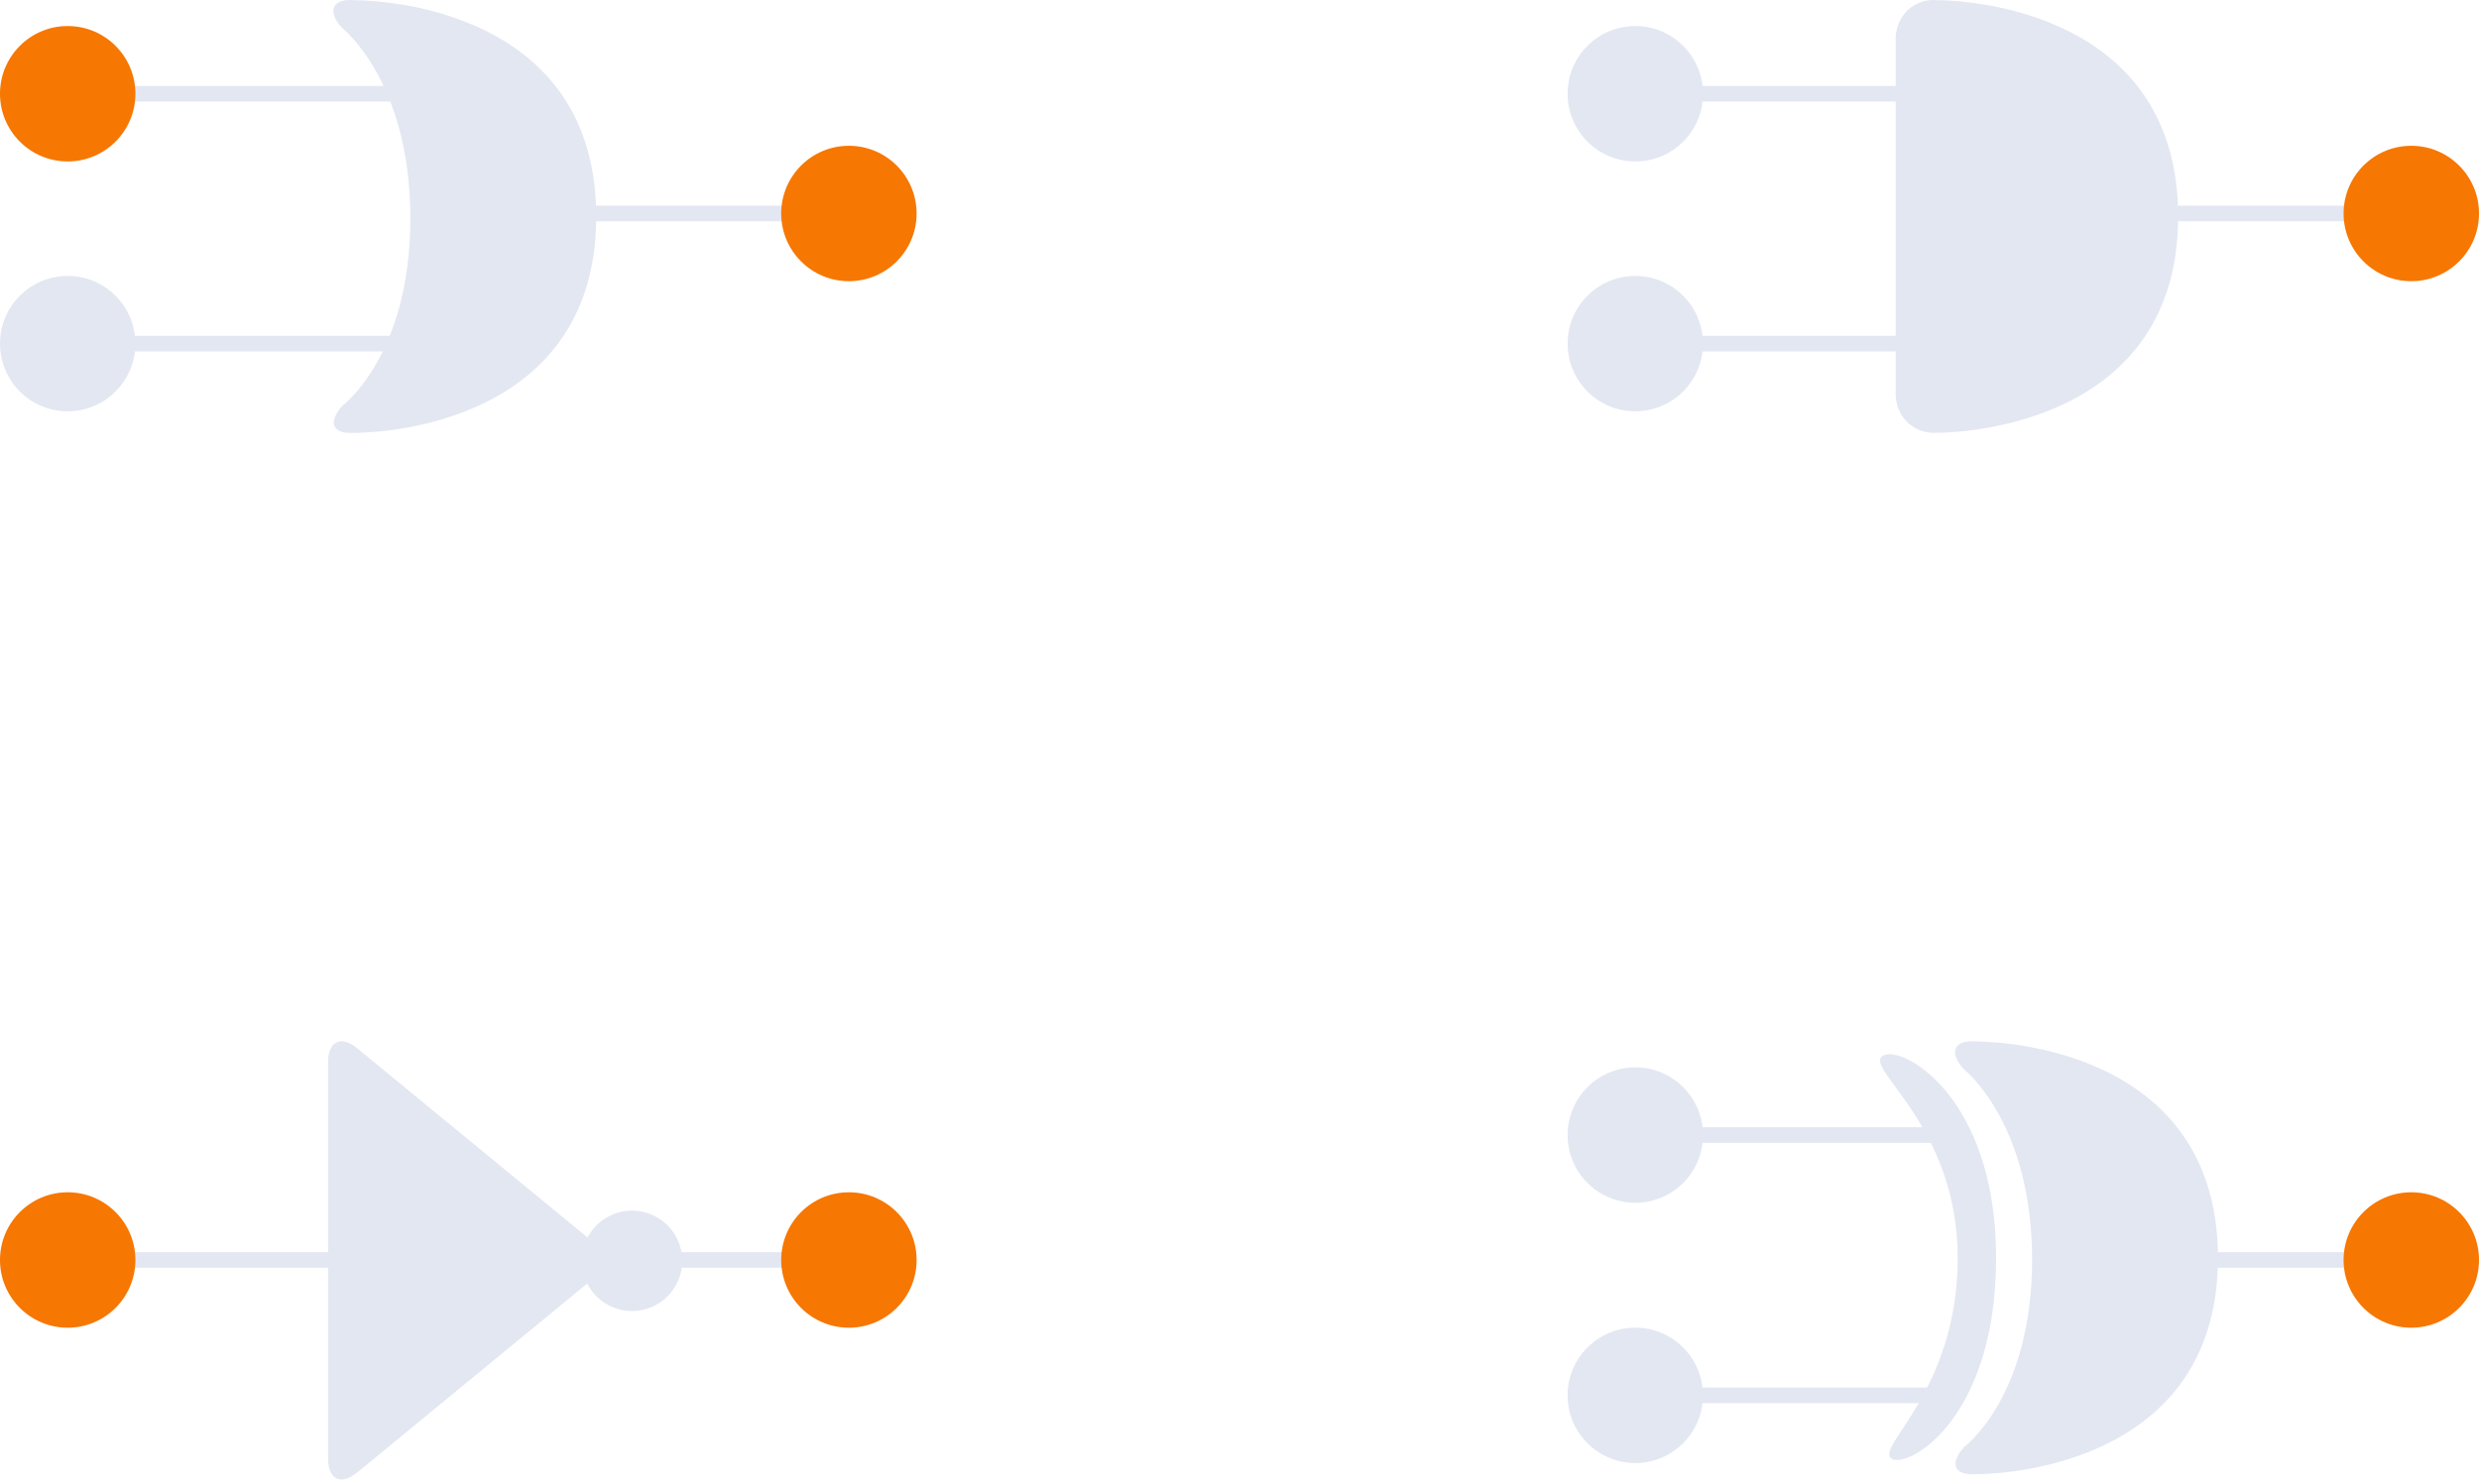 <?xml version="1.0" encoding="UTF-8" standalone="no"?>
<svg width="476px" height="285px" viewBox="0 0 476 285" version="1.1" xmlns="http://www.w3.org/2000/svg" xmlns:xlink="http://www.w3.org/1999/xlink">
    <!-- Generator: Sketch 3.8.3 (29802) - http://www.bohemiancoding.com/sketch -->
    <title>Group</title>
    <desc>Created with Sketch.</desc>
    <defs></defs>
    <g id="Page-1" stroke="none" stroke-width="1" fill="none" fill-rule="evenodd">
        <g id="Group">
            <path d="M316.5,18 L378.718,18" id="wire" stroke="#E3E7F2" stroke-width="3"></path>
            <path d="M391.91,41 L454.718,41" id="wire" stroke="#E3E7F2" stroke-width="3"></path>
            <path d="M317.5,66 L378.718,66" id="wire" stroke="#E3E7F2" stroke-width="3"></path>
            <path d="M364,7.446 C364,3.025 367.579,-0.396 371.972,0.037 C371.972,0.037 418.229,-0.558 418.229,41.577 C418.229,83.712 371.972,83.117 371.972,83.117 C367.569,83.445 364,80.131 364,75.708 L364,7.446 Z" id="and" fill="#E3E7F2"></path>
            <path d="M314,31.01 C321.18,31.01 327,25.187 327,18.005 C327,10.822 321.18,5 314,5 C306.82,5 301,10.822 301,18.005 C301,25.187 306.82,31.01 314,31.01 Z" id="switch" fill="#E3E7F2"></path>
            <path d="M463,54.01 C470.18,54.01 476,48.187 476,41.005 C476,33.822 470.18,28 463,28 C455.82,28 450,33.822 450,41.005 C450,48.187 455.82,54.01 463,54.01 Z" id="led" fill="#F67702"></path>
            <path d="M313.995,79 C321.172,79 326.99,73.18 326.99,66 C326.99,58.82 321.172,53 313.995,53 C306.818,53 301,58.82 301,66 C301,73.18 306.818,79 313.995,79 Z" id="switch" fill="#E3E7F2"></path>
            <path d="M316.5,218 L373.5,218" id="wire" stroke="#E3E7F2" stroke-width="3"></path>
            <path d="M408.91,242 L460.5,242" id="wire" stroke="#E3E7F2" stroke-width="3"></path>
            <path d="M315.5,268 L374.5,268" id="wire" stroke="#E3E7F2" stroke-width="3"></path>
            <path d="M390.188,241.918 C390.188,215.525 377.048,205.335 377.048,205.335 C374.065,202.087 375.227,199.617 379.62,200.049 C379.62,200.049 425.876,199.454 425.876,241.589 C425.876,283.724 379.62,283.129 379.62,283.129 C375.217,283.458 374.225,281.241 377.135,277.927 C377.135,277.927 390.188,268.312 390.188,241.918 Z M363.029,280.029 C360.542,277.526 375.9,266.709 375.9,241.605 C375.9,216.502 358.349,205.575 361.344,202.902 C364.338,200.228 383.274,209.782 383.274,241.605 C383.274,273.429 365.517,282.532 363.029,280.029 Z" id="xor" fill="#E3E7F2"></path>
            <path d="M314,231.01 C321.18,231.01 327,225.187 327,218.005 C327,210.822 321.18,205 314,205 C306.82,205 301,210.822 301,218.005 C301,225.187 306.82,231.01 314,231.01 Z" id="switch" fill="#E3E7F2"></path>
            <path d="M463,255.01 C470.18,255.01 476,249.187 476,242.005 C476,234.822 470.18,229 463,229 C455.82,229 450,234.822 450,242.005 C450,249.187 455.82,255.01 463,255.01 Z" id="led" fill="#F67702"></path>
            <path d="M313.995,281 C321.172,281 326.99,275.18 326.99,268 C326.99,260.82 321.172,255 313.995,255 C306.818,255 301,260.82 301,268 C301,275.18 306.818,281 313.995,281 Z" id="switch" fill="#E3E7F2"></path>
            <path d="M13.5,18 L81.718,18" id="wire" stroke="#E3E7F2" stroke-width="3"></path>
            <path d="M94.91,41 L157.718,41" id="wire" stroke="#E3E7F2" stroke-width="3"></path>
            <path d="M11.5,66 L81.718,66" id="wire" stroke="#E3E7F2" stroke-width="3"></path>
            <path d="M78.795,41.918 C78.795,15.525 65.655,5.335 65.655,5.335 C62.673,2.087 63.834,-0.383 68.228,0.049 C68.228,0.049 114.484,-0.546 114.484,41.589 C114.484,83.724 68.228,83.129 68.228,83.129 C63.824,83.458 62.833,81.241 65.743,77.927 C65.743,77.927 78.795,68.312 78.795,41.918 Z" id="or" fill="#E3E7F2"></path>
            <path d="M13,31.01 C20.18,31.01 26,25.187 26,18.005 C26,10.822 20.18,5 13,5 C5.82,5 0,10.822 0,18.005 C0,25.187 5.82,31.01 13,31.01 Z" id="switch" fill="#F67702"></path>
            <path d="M163,54.01 C170.18,54.01 176,48.187 176,41.005 C176,33.822 170.18,28 163,28 C155.82,28 150,33.822 150,41.005 C150,48.187 155.82,54.01 163,54.01 Z" id="led" fill="#F67702"></path>
            <path d="M12.995,79 C20.172,79 25.99,73.18 25.99,66 C25.99,58.82 20.172,53 12.995,53 C5.818,53 0,58.82 0,66 C0,73.18 5.818,79 12.995,79 Z" id="switch" fill="#E3E7F2"></path>
            <path d="M10.5,242 L83.718,242" id="wire" stroke="#E3E7F2" stroke-width="3"></path>
            <path d="M96.91,242 L159.718,242" id="wire" stroke="#E3E7F2" stroke-width="3"></path>
            <path d="M13,255.01 C20.18,255.01 26,249.187 26,242.005 C26,234.822 20.18,229 13,229 C5.82,229 0,234.822 0,242.005 C0,249.187 5.82,255.01 13,255.01 Z" id="switch" fill="#F67702"></path>
            <path d="M163,255.01 C170.18,255.01 176,249.187 176,242.005 C176,234.822 170.18,229 163,229 C155.82,229 150,234.822 150,242.005 C150,249.187 155.82,255.01 163,255.01 Z" id="led" fill="#F67702"></path>
            <path d="M112.818,237.687 C112.749,237.625 112.677,237.565 112.604,237.505 L68.568,201.329 C65.496,198.805 63,199.982 63,203.962 L63,280.195 C63,284.177 65.493,285.355 68.568,282.829 L112.604,246.653 C112.656,246.611 112.706,246.569 112.755,246.526 C114.347,249.661 117.602,251.809 121.358,251.809 C126.683,251.809 131,247.492 131,242.167 C131,236.842 126.683,232.525 121.358,232.525 C117.65,232.525 114.431,234.618 112.818,237.687 Z" id="not" fill="#E3E7F2"></path>
        </g>
    </g>
</svg>